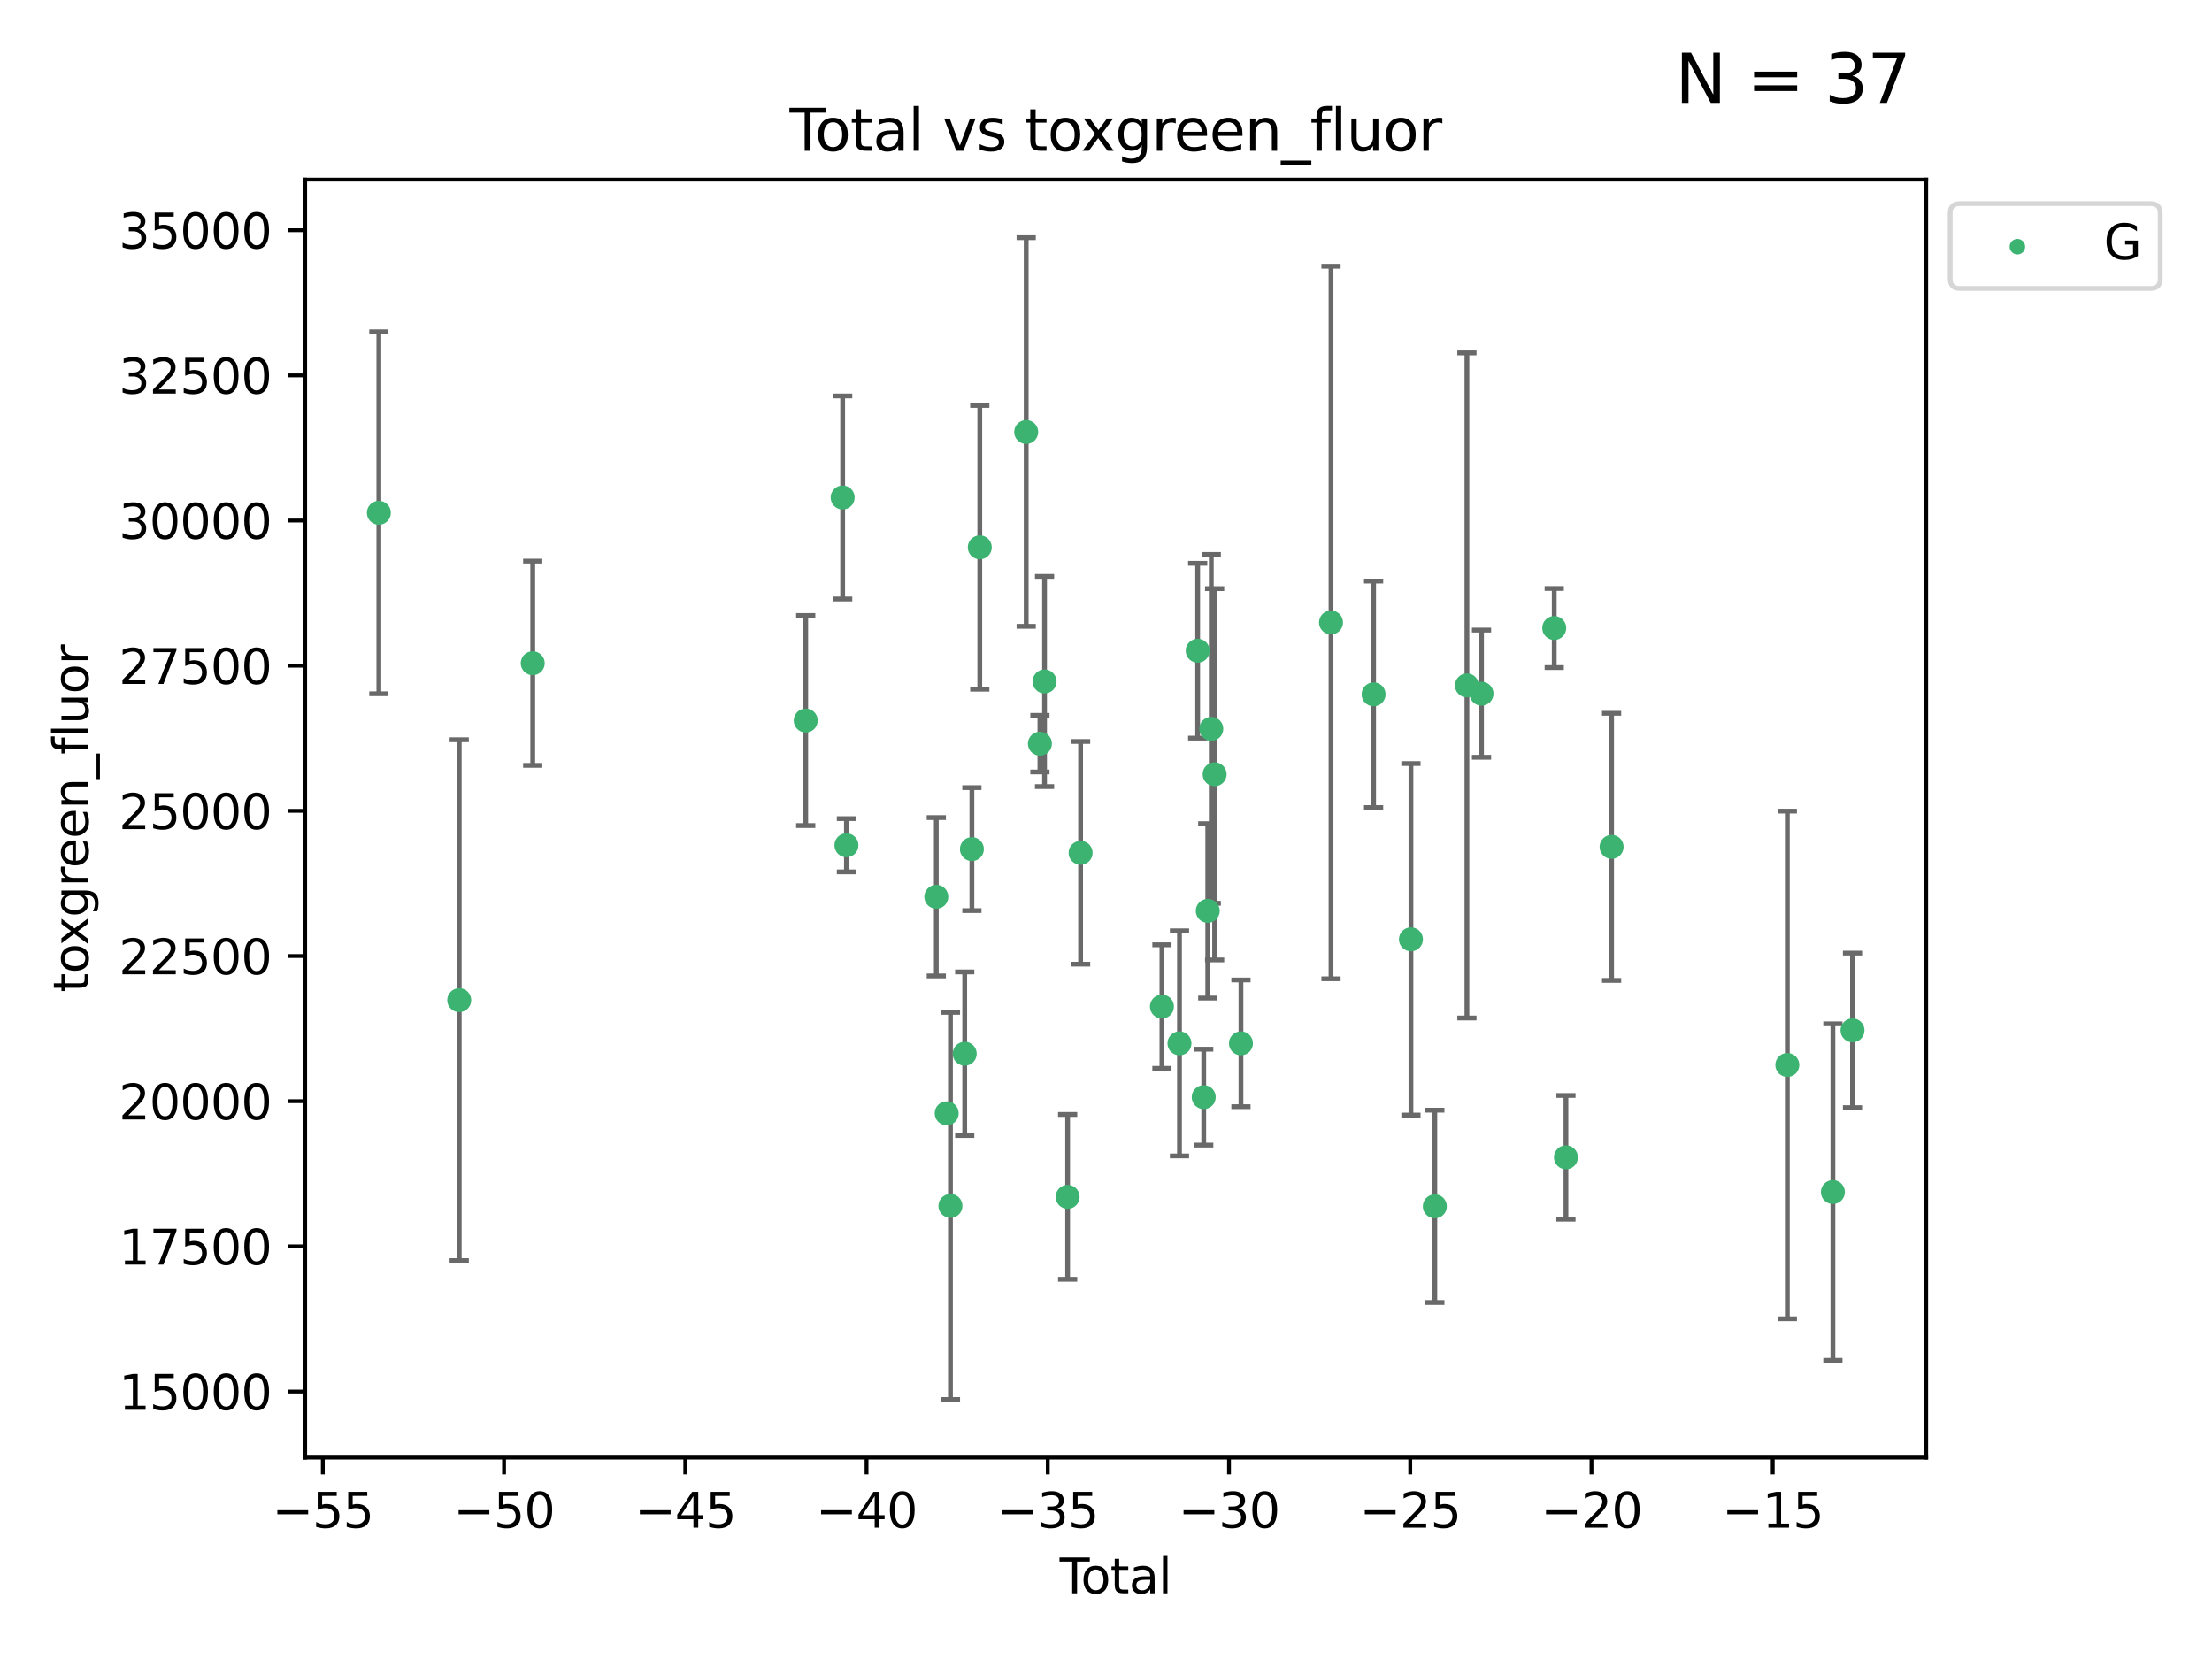 <?xml version="1.0" encoding="utf-8" standalone="no"?>
<!DOCTYPE svg PUBLIC "-//W3C//DTD SVG 1.1//EN"
  "http://www.w3.org/Graphics/SVG/1.1/DTD/svg11.dtd">
<svg xmlns:xlink="http://www.w3.org/1999/xlink" width="460.8pt" height="345.6pt" viewBox="0 0 460.8 345.6" xmlns="http://www.w3.org/2000/svg" version="1.1">
 <defs>
  <style type="text/css">*{stroke-linejoin: round; stroke-linecap: butt}</style>
 </defs>
 <g id="figure_1">
  <g id="patch_1">
   <path d="M 0 345.6 
L 460.8 345.6 
L 460.8 0 
L 0 0 
z
" style="fill: #ffffff"/>
  </g>
  <g id="axes_1">
   <g id="patch_2">
    <path d="M 63.571 303.64 
L 401.26 303.64 
L 401.26 37.411 
L 63.571 37.411 
z
" style="fill: #ffffff"/>
   </g>
   <g id="PathCollection_1">
    <defs>
     <path id="mc0769bdc02" d="M 0 1.118 
C 0.297 1.118 0.581 1 0.791 0.791 
C 1 0.581 1.118 0.297 1.118 0 
C 1.118 -0.297 1 -0.581 0.791 -0.791 
C 0.581 -1 0.297 -1.118 0 -1.118 
C -0.297 -1.118 -0.581 -1 -0.791 -0.791 
C -1 -0.581 -1.118 -0.297 -1.118 0 
C -1.118 0.297 -1 0.581 -0.791 0.791 
C -0.581 1 -0.297 1.118 0 1.118 
z
" style="stroke: #3cb371"/>
    </defs>
    <g clip-path="url(#pe466d5116a)">
     <use xlink:href="#mc0769bdc02" x="78.921" y="106.821" style="fill: #3cb371; stroke: #3cb371"/>
     <use xlink:href="#mc0769bdc02" x="95.664" y="208.353" style="fill: #3cb371; stroke: #3cb371"/>
     <use xlink:href="#mc0769bdc02" x="110.976" y="138.165" style="fill: #3cb371; stroke: #3cb371"/>
     <use xlink:href="#mc0769bdc02" x="167.844" y="150.101" style="fill: #3cb371; stroke: #3cb371"/>
     <use xlink:href="#mc0769bdc02" x="175.541" y="103.633" style="fill: #3cb371; stroke: #3cb371"/>
     <use xlink:href="#mc0769bdc02" x="176.325" y="176.083" style="fill: #3cb371; stroke: #3cb371"/>
     <use xlink:href="#mc0769bdc02" x="195.05" y="186.814" style="fill: #3cb371; stroke: #3cb371"/>
     <use xlink:href="#mc0769bdc02" x="197.212" y="231.923" style="fill: #3cb371; stroke: #3cb371"/>
     <use xlink:href="#mc0769bdc02" x="197.995" y="251.214" style="fill: #3cb371; stroke: #3cb371"/>
     <use xlink:href="#mc0769bdc02" x="200.967" y="219.511" style="fill: #3cb371; stroke: #3cb371"/>
     <use xlink:href="#mc0769bdc02" x="202.463" y="176.886" style="fill: #3cb371; stroke: #3cb371"/>
     <use xlink:href="#mc0769bdc02" x="204.107" y="114.023" style="fill: #3cb371; stroke: #3cb371"/>
     <use xlink:href="#mc0769bdc02" x="213.773" y="89.993" style="fill: #3cb371; stroke: #3cb371"/>
     <use xlink:href="#mc0769bdc02" x="216.632" y="154.92" style="fill: #3cb371; stroke: #3cb371"/>
     <use xlink:href="#mc0769bdc02" x="217.6" y="141.966" style="fill: #3cb371; stroke: #3cb371"/>
     <use xlink:href="#mc0769bdc02" x="222.407" y="249.33" style="fill: #3cb371; stroke: #3cb371"/>
     <use xlink:href="#mc0769bdc02" x="225.11" y="177.66" style="fill: #3cb371; stroke: #3cb371"/>
     <use xlink:href="#mc0769bdc02" x="242.051" y="209.687" style="fill: #3cb371; stroke: #3cb371"/>
     <use xlink:href="#mc0769bdc02" x="245.706" y="217.348" style="fill: #3cb371; stroke: #3cb371"/>
     <use xlink:href="#mc0769bdc02" x="249.498" y="135.561" style="fill: #3cb371; stroke: #3cb371"/>
     <use xlink:href="#mc0769bdc02" x="250.758" y="228.552" style="fill: #3cb371; stroke: #3cb371"/>
     <use xlink:href="#mc0769bdc02" x="251.597" y="189.749" style="fill: #3cb371; stroke: #3cb371"/>
     <use xlink:href="#mc0769bdc02" x="252.333" y="151.833" style="fill: #3cb371; stroke: #3cb371"/>
     <use xlink:href="#mc0769bdc02" x="253.028" y="161.294" style="fill: #3cb371; stroke: #3cb371"/>
     <use xlink:href="#mc0769bdc02" x="258.513" y="217.345" style="fill: #3cb371; stroke: #3cb371"/>
     <use xlink:href="#mc0769bdc02" x="277.275" y="129.677" style="fill: #3cb371; stroke: #3cb371"/>
     <use xlink:href="#mc0769bdc02" x="286.147" y="144.642" style="fill: #3cb371; stroke: #3cb371"/>
     <use xlink:href="#mc0769bdc02" x="293.927" y="195.677" style="fill: #3cb371; stroke: #3cb371"/>
     <use xlink:href="#mc0769bdc02" x="298.901" y="251.303" style="fill: #3cb371; stroke: #3cb371"/>
     <use xlink:href="#mc0769bdc02" x="305.586" y="142.788" style="fill: #3cb371; stroke: #3cb371"/>
     <use xlink:href="#mc0769bdc02" x="308.629" y="144.506" style="fill: #3cb371; stroke: #3cb371"/>
     <use xlink:href="#mc0769bdc02" x="323.775" y="130.829" style="fill: #3cb371; stroke: #3cb371"/>
     <use xlink:href="#mc0769bdc02" x="326.214" y="241.094" style="fill: #3cb371; stroke: #3cb371"/>
     <use xlink:href="#mc0769bdc02" x="335.725" y="176.416" style="fill: #3cb371; stroke: #3cb371"/>
     <use xlink:href="#mc0769bdc02" x="372.335" y="221.85" style="fill: #3cb371; stroke: #3cb371"/>
     <use xlink:href="#mc0769bdc02" x="381.826" y="248.329" style="fill: #3cb371; stroke: #3cb371"/>
     <use xlink:href="#mc0769bdc02" x="385.911" y="214.638" style="fill: #3cb371; stroke: #3cb371"/>
    </g>
   </g>
   <g id="matplotlib.axis_1">
    <g id="xtick_1">
     <g id="line2d_1">
      <defs>
       <path id="me1fff1aa2c" d="M 0 0 
L 0 3.5 
" style="stroke: #000000; stroke-width: 0.8"/>
      </defs>
      <g>
       <use xlink:href="#me1fff1aa2c" x="67.247" y="303.64" style="stroke: #000000; stroke-width: 0.8"/>
      </g>
     </g>
     <g id="text_1">
      <!-- −55 -->
      <g transform="translate(56.694 318.238)scale(0.1 -0.1)">
       <defs>
        <path id="DejaVuSans-2212" d="M 678 2272 
L 4684 2272 
L 4684 1741 
L 678 1741 
L 678 2272 
z
" transform="scale(0.016)"/>
        <path id="DejaVuSans-35" d="M 691 4666 
L 3169 4666 
L 3169 4134 
L 1269 4134 
L 1269 2991 
Q 1406 3038 1543 3061 
Q 1681 3084 1819 3084 
Q 2600 3084 3056 2656 
Q 3513 2228 3513 1497 
Q 3513 744 3044 326 
Q 2575 -91 1722 -91 
Q 1428 -91 1123 -41 
Q 819 9 494 109 
L 494 744 
Q 775 591 1075 516 
Q 1375 441 1709 441 
Q 2250 441 2565 725 
Q 2881 1009 2881 1497 
Q 2881 1984 2565 2268 
Q 2250 2553 1709 2553 
Q 1456 2553 1204 2497 
Q 953 2441 691 2322 
L 691 4666 
z
" transform="scale(0.016)"/>
       </defs>
       <use xlink:href="#DejaVuSans-2212"/>
       <use xlink:href="#DejaVuSans-35" x="83.789"/>
       <use xlink:href="#DejaVuSans-35" x="147.412"/>
      </g>
     </g>
    </g>
    <g id="xtick_2">
     <g id="line2d_2">
      <g>
       <use xlink:href="#me1fff1aa2c" x="105.002" y="303.64" style="stroke: #000000; stroke-width: 0.8"/>
      </g>
     </g>
     <g id="text_2">
      <!-- −50 -->
      <g transform="translate(94.45 318.238)scale(0.1 -0.1)">
       <defs>
        <path id="DejaVuSans-30" d="M 2034 4250 
Q 1547 4250 1301 3770 
Q 1056 3291 1056 2328 
Q 1056 1369 1301 889 
Q 1547 409 2034 409 
Q 2525 409 2770 889 
Q 3016 1369 3016 2328 
Q 3016 3291 2770 3770 
Q 2525 4250 2034 4250 
z
M 2034 4750 
Q 2819 4750 3233 4129 
Q 3647 3509 3647 2328 
Q 3647 1150 3233 529 
Q 2819 -91 2034 -91 
Q 1250 -91 836 529 
Q 422 1150 422 2328 
Q 422 3509 836 4129 
Q 1250 4750 2034 4750 
z
" transform="scale(0.016)"/>
       </defs>
       <use xlink:href="#DejaVuSans-2212"/>
       <use xlink:href="#DejaVuSans-35" x="83.789"/>
       <use xlink:href="#DejaVuSans-30" x="147.412"/>
      </g>
     </g>
    </g>
    <g id="xtick_3">
     <g id="line2d_3">
      <g>
       <use xlink:href="#me1fff1aa2c" x="142.758" y="303.64" style="stroke: #000000; stroke-width: 0.8"/>
      </g>
     </g>
     <g id="text_3">
      <!-- −45 -->
      <g transform="translate(132.206 318.238)scale(0.1 -0.1)">
       <defs>
        <path id="DejaVuSans-34" d="M 2419 4116 
L 825 1625 
L 2419 1625 
L 2419 4116 
z
M 2253 4666 
L 3047 4666 
L 3047 1625 
L 3713 1625 
L 3713 1100 
L 3047 1100 
L 3047 0 
L 2419 0 
L 2419 1100 
L 313 1100 
L 313 1709 
L 2253 4666 
z
" transform="scale(0.016)"/>
       </defs>
       <use xlink:href="#DejaVuSans-2212"/>
       <use xlink:href="#DejaVuSans-34" x="83.789"/>
       <use xlink:href="#DejaVuSans-35" x="147.412"/>
      </g>
     </g>
    </g>
    <g id="xtick_4">
     <g id="line2d_4">
      <g>
       <use xlink:href="#me1fff1aa2c" x="180.514" y="303.64" style="stroke: #000000; stroke-width: 0.8"/>
      </g>
     </g>
     <g id="text_4">
      <!-- −40 -->
      <g transform="translate(169.961 318.238)scale(0.1 -0.1)">
       <use xlink:href="#DejaVuSans-2212"/>
       <use xlink:href="#DejaVuSans-34" x="83.789"/>
       <use xlink:href="#DejaVuSans-30" x="147.412"/>
      </g>
     </g>
    </g>
    <g id="xtick_5">
     <g id="line2d_5">
      <g>
       <use xlink:href="#me1fff1aa2c" x="218.269" y="303.64" style="stroke: #000000; stroke-width: 0.8"/>
      </g>
     </g>
     <g id="text_5">
      <!-- −35 -->
      <g transform="translate(207.717 318.238)scale(0.1 -0.1)">
       <defs>
        <path id="DejaVuSans-33" d="M 2597 2516 
Q 3050 2419 3304 2112 
Q 3559 1806 3559 1356 
Q 3559 666 3084 287 
Q 2609 -91 1734 -91 
Q 1441 -91 1130 -33 
Q 819 25 488 141 
L 488 750 
Q 750 597 1062 519 
Q 1375 441 1716 441 
Q 2309 441 2620 675 
Q 2931 909 2931 1356 
Q 2931 1769 2642 2001 
Q 2353 2234 1838 2234 
L 1294 2234 
L 1294 2753 
L 1863 2753 
Q 2328 2753 2575 2939 
Q 2822 3125 2822 3475 
Q 2822 3834 2567 4026 
Q 2313 4219 1838 4219 
Q 1578 4219 1281 4162 
Q 984 4106 628 3988 
L 628 4550 
Q 988 4650 1302 4700 
Q 1616 4750 1894 4750 
Q 2613 4750 3031 4423 
Q 3450 4097 3450 3541 
Q 3450 3153 3228 2886 
Q 3006 2619 2597 2516 
z
" transform="scale(0.016)"/>
       </defs>
       <use xlink:href="#DejaVuSans-2212"/>
       <use xlink:href="#DejaVuSans-33" x="83.789"/>
       <use xlink:href="#DejaVuSans-35" x="147.412"/>
      </g>
     </g>
    </g>
    <g id="xtick_6">
     <g id="line2d_6">
      <g>
       <use xlink:href="#me1fff1aa2c" x="256.025" y="303.64" style="stroke: #000000; stroke-width: 0.8"/>
      </g>
     </g>
     <g id="text_6">
      <!-- −30 -->
      <g transform="translate(245.473 318.238)scale(0.1 -0.1)">
       <use xlink:href="#DejaVuSans-2212"/>
       <use xlink:href="#DejaVuSans-33" x="83.789"/>
       <use xlink:href="#DejaVuSans-30" x="147.412"/>
      </g>
     </g>
    </g>
    <g id="xtick_7">
     <g id="line2d_7">
      <g>
       <use xlink:href="#me1fff1aa2c" x="293.781" y="303.64" style="stroke: #000000; stroke-width: 0.8"/>
      </g>
     </g>
     <g id="text_7">
      <!-- −25 -->
      <g transform="translate(283.228 318.238)scale(0.1 -0.1)">
       <defs>
        <path id="DejaVuSans-32" d="M 1228 531 
L 3431 531 
L 3431 0 
L 469 0 
L 469 531 
Q 828 903 1448 1529 
Q 2069 2156 2228 2338 
Q 2531 2678 2651 2914 
Q 2772 3150 2772 3378 
Q 2772 3750 2511 3984 
Q 2250 4219 1831 4219 
Q 1534 4219 1204 4116 
Q 875 4013 500 3803 
L 500 4441 
Q 881 4594 1212 4672 
Q 1544 4750 1819 4750 
Q 2544 4750 2975 4387 
Q 3406 4025 3406 3419 
Q 3406 3131 3298 2873 
Q 3191 2616 2906 2266 
Q 2828 2175 2409 1742 
Q 1991 1309 1228 531 
z
" transform="scale(0.016)"/>
       </defs>
       <use xlink:href="#DejaVuSans-2212"/>
       <use xlink:href="#DejaVuSans-32" x="83.789"/>
       <use xlink:href="#DejaVuSans-35" x="147.412"/>
      </g>
     </g>
    </g>
    <g id="xtick_8">
     <g id="line2d_8">
      <g>
       <use xlink:href="#me1fff1aa2c" x="331.536" y="303.64" style="stroke: #000000; stroke-width: 0.8"/>
      </g>
     </g>
     <g id="text_8">
      <!-- −20 -->
      <g transform="translate(320.984 318.238)scale(0.1 -0.1)">
       <use xlink:href="#DejaVuSans-2212"/>
       <use xlink:href="#DejaVuSans-32" x="83.789"/>
       <use xlink:href="#DejaVuSans-30" x="147.412"/>
      </g>
     </g>
    </g>
    <g id="xtick_9">
     <g id="line2d_9">
      <g>
       <use xlink:href="#me1fff1aa2c" x="369.292" y="303.64" style="stroke: #000000; stroke-width: 0.8"/>
      </g>
     </g>
     <g id="text_9">
      <!-- −15 -->
      <g transform="translate(358.74 318.238)scale(0.1 -0.1)">
       <defs>
        <path id="DejaVuSans-31" d="M 794 531 
L 1825 531 
L 1825 4091 
L 703 3866 
L 703 4441 
L 1819 4666 
L 2450 4666 
L 2450 531 
L 3481 531 
L 3481 0 
L 794 0 
L 794 531 
z
" transform="scale(0.016)"/>
       </defs>
       <use xlink:href="#DejaVuSans-2212"/>
       <use xlink:href="#DejaVuSans-31" x="83.789"/>
       <use xlink:href="#DejaVuSans-35" x="147.412"/>
      </g>
     </g>
    </g>
    <g id="text_10">
     <!-- Total -->
     <g transform="translate(220.739 331.917)scale(0.1 -0.1)">
      <defs>
       <path id="DejaVuSans-54" d="M -19 4666 
L 3928 4666 
L 3928 4134 
L 2272 4134 
L 2272 0 
L 1638 0 
L 1638 4134 
L -19 4134 
L -19 4666 
z
" transform="scale(0.016)"/>
       <path id="DejaVuSans-6f" d="M 1959 3097 
Q 1497 3097 1228 2736 
Q 959 2375 959 1747 
Q 959 1119 1226 758 
Q 1494 397 1959 397 
Q 2419 397 2687 759 
Q 2956 1122 2956 1747 
Q 2956 2369 2687 2733 
Q 2419 3097 1959 3097 
z
M 1959 3584 
Q 2709 3584 3137 3096 
Q 3566 2609 3566 1747 
Q 3566 888 3137 398 
Q 2709 -91 1959 -91 
Q 1206 -91 779 398 
Q 353 888 353 1747 
Q 353 2609 779 3096 
Q 1206 3584 1959 3584 
z
" transform="scale(0.016)"/>
       <path id="DejaVuSans-74" d="M 1172 4494 
L 1172 3500 
L 2356 3500 
L 2356 3053 
L 1172 3053 
L 1172 1153 
Q 1172 725 1289 603 
Q 1406 481 1766 481 
L 2356 481 
L 2356 0 
L 1766 0 
Q 1100 0 847 248 
Q 594 497 594 1153 
L 594 3053 
L 172 3053 
L 172 3500 
L 594 3500 
L 594 4494 
L 1172 4494 
z
" transform="scale(0.016)"/>
       <path id="DejaVuSans-61" d="M 2194 1759 
Q 1497 1759 1228 1600 
Q 959 1441 959 1056 
Q 959 750 1161 570 
Q 1363 391 1709 391 
Q 2188 391 2477 730 
Q 2766 1069 2766 1631 
L 2766 1759 
L 2194 1759 
z
M 3341 1997 
L 3341 0 
L 2766 0 
L 2766 531 
Q 2569 213 2275 61 
Q 1981 -91 1556 -91 
Q 1019 -91 701 211 
Q 384 513 384 1019 
Q 384 1609 779 1909 
Q 1175 2209 1959 2209 
L 2766 2209 
L 2766 2266 
Q 2766 2663 2505 2880 
Q 2244 3097 1772 3097 
Q 1472 3097 1187 3025 
Q 903 2953 641 2809 
L 641 3341 
Q 956 3463 1253 3523 
Q 1550 3584 1831 3584 
Q 2591 3584 2966 3190 
Q 3341 2797 3341 1997 
z
" transform="scale(0.016)"/>
       <path id="DejaVuSans-6c" d="M 603 4863 
L 1178 4863 
L 1178 0 
L 603 0 
L 603 4863 
z
" transform="scale(0.016)"/>
      </defs>
      <use xlink:href="#DejaVuSans-54"/>
      <use xlink:href="#DejaVuSans-6f" x="44.084"/>
      <use xlink:href="#DejaVuSans-74" x="105.266"/>
      <use xlink:href="#DejaVuSans-61" x="144.475"/>
      <use xlink:href="#DejaVuSans-6c" x="205.754"/>
     </g>
    </g>
   </g>
   <g id="matplotlib.axis_2">
    <g id="ytick_1">
     <g id="line2d_10">
      <defs>
       <path id="maeb71e47a7" d="M 0 0 
L -3.5 0 
" style="stroke: #000000; stroke-width: 0.8"/>
      </defs>
      <g>
       <use xlink:href="#maeb71e47a7" x="63.571" y="289.883" style="stroke: #000000; stroke-width: 0.8"/>
      </g>
     </g>
     <g id="text_11">
      <!-- 15000 -->
      <g transform="translate(24.759 293.683)scale(0.1 -0.1)">
       <use xlink:href="#DejaVuSans-31"/>
       <use xlink:href="#DejaVuSans-35" x="63.623"/>
       <use xlink:href="#DejaVuSans-30" x="127.246"/>
       <use xlink:href="#DejaVuSans-30" x="190.869"/>
       <use xlink:href="#DejaVuSans-30" x="254.492"/>
      </g>
     </g>
    </g>
    <g id="ytick_2">
     <g id="line2d_11">
      <g>
       <use xlink:href="#maeb71e47a7" x="63.571" y="259.642" style="stroke: #000000; stroke-width: 0.8"/>
      </g>
     </g>
     <g id="text_12">
      <!-- 17500 -->
      <g transform="translate(24.759 263.441)scale(0.1 -0.1)">
       <defs>
        <path id="DejaVuSans-37" d="M 525 4666 
L 3525 4666 
L 3525 4397 
L 1831 0 
L 1172 0 
L 2766 4134 
L 525 4134 
L 525 4666 
z
" transform="scale(0.016)"/>
       </defs>
       <use xlink:href="#DejaVuSans-31"/>
       <use xlink:href="#DejaVuSans-37" x="63.623"/>
       <use xlink:href="#DejaVuSans-35" x="127.246"/>
       <use xlink:href="#DejaVuSans-30" x="190.869"/>
       <use xlink:href="#DejaVuSans-30" x="254.492"/>
      </g>
     </g>
    </g>
    <g id="ytick_3">
     <g id="line2d_12">
      <g>
       <use xlink:href="#maeb71e47a7" x="63.571" y="229.4" style="stroke: #000000; stroke-width: 0.8"/>
      </g>
     </g>
     <g id="text_13">
      <!-- 20000 -->
      <g transform="translate(24.759 233.199)scale(0.1 -0.1)">
       <use xlink:href="#DejaVuSans-32"/>
       <use xlink:href="#DejaVuSans-30" x="63.623"/>
       <use xlink:href="#DejaVuSans-30" x="127.246"/>
       <use xlink:href="#DejaVuSans-30" x="190.869"/>
       <use xlink:href="#DejaVuSans-30" x="254.492"/>
      </g>
     </g>
    </g>
    <g id="ytick_4">
     <g id="line2d_13">
      <g>
       <use xlink:href="#maeb71e47a7" x="63.571" y="199.159" style="stroke: #000000; stroke-width: 0.8"/>
      </g>
     </g>
     <g id="text_14">
      <!-- 22500 -->
      <g transform="translate(24.759 202.958)scale(0.1 -0.1)">
       <use xlink:href="#DejaVuSans-32"/>
       <use xlink:href="#DejaVuSans-32" x="63.623"/>
       <use xlink:href="#DejaVuSans-35" x="127.246"/>
       <use xlink:href="#DejaVuSans-30" x="190.869"/>
       <use xlink:href="#DejaVuSans-30" x="254.492"/>
      </g>
     </g>
    </g>
    <g id="ytick_5">
     <g id="line2d_14">
      <g>
       <use xlink:href="#maeb71e47a7" x="63.571" y="168.917" style="stroke: #000000; stroke-width: 0.8"/>
      </g>
     </g>
     <g id="text_15">
      <!-- 25000 -->
      <g transform="translate(24.759 172.716)scale(0.1 -0.1)">
       <use xlink:href="#DejaVuSans-32"/>
       <use xlink:href="#DejaVuSans-35" x="63.623"/>
       <use xlink:href="#DejaVuSans-30" x="127.246"/>
       <use xlink:href="#DejaVuSans-30" x="190.869"/>
       <use xlink:href="#DejaVuSans-30" x="254.492"/>
      </g>
     </g>
    </g>
    <g id="ytick_6">
     <g id="line2d_15">
      <g>
       <use xlink:href="#maeb71e47a7" x="63.571" y="138.675" style="stroke: #000000; stroke-width: 0.8"/>
      </g>
     </g>
     <g id="text_16">
      <!-- 27500 -->
      <g transform="translate(24.759 142.475)scale(0.1 -0.1)">
       <use xlink:href="#DejaVuSans-32"/>
       <use xlink:href="#DejaVuSans-37" x="63.623"/>
       <use xlink:href="#DejaVuSans-35" x="127.246"/>
       <use xlink:href="#DejaVuSans-30" x="190.869"/>
       <use xlink:href="#DejaVuSans-30" x="254.492"/>
      </g>
     </g>
    </g>
    <g id="ytick_7">
     <g id="line2d_16">
      <g>
       <use xlink:href="#maeb71e47a7" x="63.571" y="108.434" style="stroke: #000000; stroke-width: 0.8"/>
      </g>
     </g>
     <g id="text_17">
      <!-- 30000 -->
      <g transform="translate(24.759 112.233)scale(0.1 -0.1)">
       <use xlink:href="#DejaVuSans-33"/>
       <use xlink:href="#DejaVuSans-30" x="63.623"/>
       <use xlink:href="#DejaVuSans-30" x="127.246"/>
       <use xlink:href="#DejaVuSans-30" x="190.869"/>
       <use xlink:href="#DejaVuSans-30" x="254.492"/>
      </g>
     </g>
    </g>
    <g id="ytick_8">
     <g id="line2d_17">
      <g>
       <use xlink:href="#maeb71e47a7" x="63.571" y="78.192" style="stroke: #000000; stroke-width: 0.8"/>
      </g>
     </g>
     <g id="text_18">
      <!-- 32500 -->
      <g transform="translate(24.759 81.991)scale(0.1 -0.1)">
       <use xlink:href="#DejaVuSans-33"/>
       <use xlink:href="#DejaVuSans-32" x="63.623"/>
       <use xlink:href="#DejaVuSans-35" x="127.246"/>
       <use xlink:href="#DejaVuSans-30" x="190.869"/>
       <use xlink:href="#DejaVuSans-30" x="254.492"/>
      </g>
     </g>
    </g>
    <g id="ytick_9">
     <g id="line2d_18">
      <g>
       <use xlink:href="#maeb71e47a7" x="63.571" y="47.951" style="stroke: #000000; stroke-width: 0.8"/>
      </g>
     </g>
     <g id="text_19">
      <!-- 35000 -->
      <g transform="translate(24.759 51.75)scale(0.1 -0.1)">
       <use xlink:href="#DejaVuSans-33"/>
       <use xlink:href="#DejaVuSans-35" x="63.623"/>
       <use xlink:href="#DejaVuSans-30" x="127.246"/>
       <use xlink:href="#DejaVuSans-30" x="190.869"/>
       <use xlink:href="#DejaVuSans-30" x="254.492"/>
      </g>
     </g>
    </g>
    <g id="text_20">
     <!-- toxgreen_fluor -->
     <g transform="translate(18.401 206.72)rotate(-90)scale(0.1 -0.1)">
      <defs>
       <path id="DejaVuSans-78" d="M 3513 3500 
L 2247 1797 
L 3578 0 
L 2900 0 
L 1881 1375 
L 863 0 
L 184 0 
L 1544 1831 
L 300 3500 
L 978 3500 
L 1906 2253 
L 2834 3500 
L 3513 3500 
z
" transform="scale(0.016)"/>
       <path id="DejaVuSans-67" d="M 2906 1791 
Q 2906 2416 2648 2759 
Q 2391 3103 1925 3103 
Q 1463 3103 1205 2759 
Q 947 2416 947 1791 
Q 947 1169 1205 825 
Q 1463 481 1925 481 
Q 2391 481 2648 825 
Q 2906 1169 2906 1791 
z
M 3481 434 
Q 3481 -459 3084 -895 
Q 2688 -1331 1869 -1331 
Q 1566 -1331 1297 -1286 
Q 1028 -1241 775 -1147 
L 775 -588 
Q 1028 -725 1275 -790 
Q 1522 -856 1778 -856 
Q 2344 -856 2625 -561 
Q 2906 -266 2906 331 
L 2906 616 
Q 2728 306 2450 153 
Q 2172 0 1784 0 
Q 1141 0 747 490 
Q 353 981 353 1791 
Q 353 2603 747 3093 
Q 1141 3584 1784 3584 
Q 2172 3584 2450 3431 
Q 2728 3278 2906 2969 
L 2906 3500 
L 3481 3500 
L 3481 434 
z
" transform="scale(0.016)"/>
       <path id="DejaVuSans-72" d="M 2631 2963 
Q 2534 3019 2420 3045 
Q 2306 3072 2169 3072 
Q 1681 3072 1420 2755 
Q 1159 2438 1159 1844 
L 1159 0 
L 581 0 
L 581 3500 
L 1159 3500 
L 1159 2956 
Q 1341 3275 1631 3429 
Q 1922 3584 2338 3584 
Q 2397 3584 2469 3576 
Q 2541 3569 2628 3553 
L 2631 2963 
z
" transform="scale(0.016)"/>
       <path id="DejaVuSans-65" d="M 3597 1894 
L 3597 1613 
L 953 1613 
Q 991 1019 1311 708 
Q 1631 397 2203 397 
Q 2534 397 2845 478 
Q 3156 559 3463 722 
L 3463 178 
Q 3153 47 2828 -22 
Q 2503 -91 2169 -91 
Q 1331 -91 842 396 
Q 353 884 353 1716 
Q 353 2575 817 3079 
Q 1281 3584 2069 3584 
Q 2775 3584 3186 3129 
Q 3597 2675 3597 1894 
z
M 3022 2063 
Q 3016 2534 2758 2815 
Q 2500 3097 2075 3097 
Q 1594 3097 1305 2825 
Q 1016 2553 972 2059 
L 3022 2063 
z
" transform="scale(0.016)"/>
       <path id="DejaVuSans-6e" d="M 3513 2113 
L 3513 0 
L 2938 0 
L 2938 2094 
Q 2938 2591 2744 2837 
Q 2550 3084 2163 3084 
Q 1697 3084 1428 2787 
Q 1159 2491 1159 1978 
L 1159 0 
L 581 0 
L 581 3500 
L 1159 3500 
L 1159 2956 
Q 1366 3272 1645 3428 
Q 1925 3584 2291 3584 
Q 2894 3584 3203 3211 
Q 3513 2838 3513 2113 
z
" transform="scale(0.016)"/>
       <path id="DejaVuSans-5f" d="M 3263 -1063 
L 3263 -1509 
L -63 -1509 
L -63 -1063 
L 3263 -1063 
z
" transform="scale(0.016)"/>
       <path id="DejaVuSans-66" d="M 2375 4863 
L 2375 4384 
L 1825 4384 
Q 1516 4384 1395 4259 
Q 1275 4134 1275 3809 
L 1275 3500 
L 2222 3500 
L 2222 3053 
L 1275 3053 
L 1275 0 
L 697 0 
L 697 3053 
L 147 3053 
L 147 3500 
L 697 3500 
L 697 3744 
Q 697 4328 969 4595 
Q 1241 4863 1831 4863 
L 2375 4863 
z
" transform="scale(0.016)"/>
       <path id="DejaVuSans-75" d="M 544 1381 
L 544 3500 
L 1119 3500 
L 1119 1403 
Q 1119 906 1312 657 
Q 1506 409 1894 409 
Q 2359 409 2629 706 
Q 2900 1003 2900 1516 
L 2900 3500 
L 3475 3500 
L 3475 0 
L 2900 0 
L 2900 538 
Q 2691 219 2414 64 
Q 2138 -91 1772 -91 
Q 1169 -91 856 284 
Q 544 659 544 1381 
z
M 1991 3584 
L 1991 3584 
z
" transform="scale(0.016)"/>
      </defs>
      <use xlink:href="#DejaVuSans-74"/>
      <use xlink:href="#DejaVuSans-6f" x="39.209"/>
      <use xlink:href="#DejaVuSans-78" x="97.266"/>
      <use xlink:href="#DejaVuSans-67" x="156.445"/>
      <use xlink:href="#DejaVuSans-72" x="219.922"/>
      <use xlink:href="#DejaVuSans-65" x="258.785"/>
      <use xlink:href="#DejaVuSans-65" x="320.309"/>
      <use xlink:href="#DejaVuSans-6e" x="381.832"/>
      <use xlink:href="#DejaVuSans-5f" x="445.211"/>
      <use xlink:href="#DejaVuSans-66" x="495.211"/>
      <use xlink:href="#DejaVuSans-6c" x="530.416"/>
      <use xlink:href="#DejaVuSans-75" x="558.199"/>
      <use xlink:href="#DejaVuSans-6f" x="621.578"/>
      <use xlink:href="#DejaVuSans-72" x="682.76"/>
     </g>
    </g>
   </g>
   <g id="LineCollection_1">
    <path d="M 78.921 144.526 
L 78.921 69.116 
" clip-path="url(#pe466d5116a)" style="fill: none; stroke: #696969"/>
    <path d="M 95.664 262.603 
L 95.664 154.102 
" clip-path="url(#pe466d5116a)" style="fill: none; stroke: #696969"/>
    <path d="M 110.976 159.44 
L 110.976 116.891 
" clip-path="url(#pe466d5116a)" style="fill: none; stroke: #696969"/>
    <path d="M 167.844 171.984 
L 167.844 128.219 
" clip-path="url(#pe466d5116a)" style="fill: none; stroke: #696969"/>
    <path d="M 175.541 124.786 
L 175.541 82.481 
" clip-path="url(#pe466d5116a)" style="fill: none; stroke: #696969"/>
    <path d="M 176.325 181.628 
L 176.325 170.537 
" clip-path="url(#pe466d5116a)" style="fill: none; stroke: #696969"/>
    <path d="M 195.05 203.304 
L 195.05 170.324 
" clip-path="url(#pe466d5116a)" style="fill: none; stroke: #696969"/>
    <path d="M 197.212 232.749 
L 197.212 231.097 
" clip-path="url(#pe466d5116a)" style="fill: none; stroke: #696969"/>
    <path d="M 197.995 291.539 
L 197.995 210.889 
" clip-path="url(#pe466d5116a)" style="fill: none; stroke: #696969"/>
    <path d="M 200.967 236.553 
L 200.967 202.469 
" clip-path="url(#pe466d5116a)" style="fill: none; stroke: #696969"/>
    <path d="M 202.463 189.692 
L 202.463 164.081 
" clip-path="url(#pe466d5116a)" style="fill: none; stroke: #696969"/>
    <path d="M 204.107 143.581 
L 204.107 84.464 
" clip-path="url(#pe466d5116a)" style="fill: none; stroke: #696969"/>
    <path d="M 213.773 130.474 
L 213.773 49.513 
" clip-path="url(#pe466d5116a)" style="fill: none; stroke: #696969"/>
    <path d="M 216.632 160.819 
L 216.632 149.02 
" clip-path="url(#pe466d5116a)" style="fill: none; stroke: #696969"/>
    <path d="M 217.6 163.86 
L 217.6 120.073 
" clip-path="url(#pe466d5116a)" style="fill: none; stroke: #696969"/>
    <path d="M 222.407 266.502 
L 222.407 232.159 
" clip-path="url(#pe466d5116a)" style="fill: none; stroke: #696969"/>
    <path d="M 225.11 200.855 
L 225.11 154.465 
" clip-path="url(#pe466d5116a)" style="fill: none; stroke: #696969"/>
    <path d="M 242.051 222.559 
L 242.051 196.815 
" clip-path="url(#pe466d5116a)" style="fill: none; stroke: #696969"/>
    <path d="M 245.706 240.799 
L 245.706 193.897 
" clip-path="url(#pe466d5116a)" style="fill: none; stroke: #696969"/>
    <path d="M 249.498 153.77 
L 249.498 117.352 
" clip-path="url(#pe466d5116a)" style="fill: none; stroke: #696969"/>
    <path d="M 250.758 238.537 
L 250.758 218.567 
" clip-path="url(#pe466d5116a)" style="fill: none; stroke: #696969"/>
    <path d="M 251.597 207.912 
L 251.597 171.585 
" clip-path="url(#pe466d5116a)" style="fill: none; stroke: #696969"/>
    <path d="M 252.333 188.168 
L 252.333 115.498 
" clip-path="url(#pe466d5116a)" style="fill: none; stroke: #696969"/>
    <path d="M 253.028 199.969 
L 253.028 122.62 
" clip-path="url(#pe466d5116a)" style="fill: none; stroke: #696969"/>
    <path d="M 258.513 230.543 
L 258.513 204.147 
" clip-path="url(#pe466d5116a)" style="fill: none; stroke: #696969"/>
    <path d="M 277.275 203.898 
L 277.275 55.456 
" clip-path="url(#pe466d5116a)" style="fill: none; stroke: #696969"/>
    <path d="M 286.147 168.235 
L 286.147 121.049 
" clip-path="url(#pe466d5116a)" style="fill: none; stroke: #696969"/>
    <path d="M 293.927 232.292 
L 293.927 159.063 
" clip-path="url(#pe466d5116a)" style="fill: none; stroke: #696969"/>
    <path d="M 298.901 271.333 
L 298.901 231.273 
" clip-path="url(#pe466d5116a)" style="fill: none; stroke: #696969"/>
    <path d="M 305.586 212.067 
L 305.586 73.508 
" clip-path="url(#pe466d5116a)" style="fill: none; stroke: #696969"/>
    <path d="M 308.629 157.752 
L 308.629 131.26 
" clip-path="url(#pe466d5116a)" style="fill: none; stroke: #696969"/>
    <path d="M 323.775 139.067 
L 323.775 122.591 
" clip-path="url(#pe466d5116a)" style="fill: none; stroke: #696969"/>
    <path d="M 326.214 253.984 
L 326.214 228.203 
" clip-path="url(#pe466d5116a)" style="fill: none; stroke: #696969"/>
    <path d="M 335.725 204.238 
L 335.725 148.593 
" clip-path="url(#pe466d5116a)" style="fill: none; stroke: #696969"/>
    <path d="M 372.335 274.72 
L 372.335 168.98 
" clip-path="url(#pe466d5116a)" style="fill: none; stroke: #696969"/>
    <path d="M 381.826 283.379 
L 381.826 213.279 
" clip-path="url(#pe466d5116a)" style="fill: none; stroke: #696969"/>
    <path d="M 385.911 230.734 
L 385.911 198.541 
" clip-path="url(#pe466d5116a)" style="fill: none; stroke: #696969"/>
   </g>
   <g id="line2d_19">
    <defs>
     <path id="m12a306b409" d="M 2 0 
L -2 -0 
" style="stroke: #696969"/>
    </defs>
    <g clip-path="url(#pe466d5116a)">
     <use xlink:href="#m12a306b409" x="78.921" y="144.526" style="fill: #696969; stroke: #696969"/>
     <use xlink:href="#m12a306b409" x="95.664" y="262.603" style="fill: #696969; stroke: #696969"/>
     <use xlink:href="#m12a306b409" x="110.976" y="159.44" style="fill: #696969; stroke: #696969"/>
     <use xlink:href="#m12a306b409" x="167.844" y="171.984" style="fill: #696969; stroke: #696969"/>
     <use xlink:href="#m12a306b409" x="175.541" y="124.786" style="fill: #696969; stroke: #696969"/>
     <use xlink:href="#m12a306b409" x="176.325" y="181.628" style="fill: #696969; stroke: #696969"/>
     <use xlink:href="#m12a306b409" x="195.05" y="203.304" style="fill: #696969; stroke: #696969"/>
     <use xlink:href="#m12a306b409" x="197.212" y="232.749" style="fill: #696969; stroke: #696969"/>
     <use xlink:href="#m12a306b409" x="197.995" y="291.539" style="fill: #696969; stroke: #696969"/>
     <use xlink:href="#m12a306b409" x="200.967" y="236.553" style="fill: #696969; stroke: #696969"/>
     <use xlink:href="#m12a306b409" x="202.463" y="189.692" style="fill: #696969; stroke: #696969"/>
     <use xlink:href="#m12a306b409" x="204.107" y="143.581" style="fill: #696969; stroke: #696969"/>
     <use xlink:href="#m12a306b409" x="213.773" y="130.474" style="fill: #696969; stroke: #696969"/>
     <use xlink:href="#m12a306b409" x="216.632" y="160.819" style="fill: #696969; stroke: #696969"/>
     <use xlink:href="#m12a306b409" x="217.6" y="163.86" style="fill: #696969; stroke: #696969"/>
     <use xlink:href="#m12a306b409" x="222.407" y="266.502" style="fill: #696969; stroke: #696969"/>
     <use xlink:href="#m12a306b409" x="225.11" y="200.855" style="fill: #696969; stroke: #696969"/>
     <use xlink:href="#m12a306b409" x="242.051" y="222.559" style="fill: #696969; stroke: #696969"/>
     <use xlink:href="#m12a306b409" x="245.706" y="240.799" style="fill: #696969; stroke: #696969"/>
     <use xlink:href="#m12a306b409" x="249.498" y="153.77" style="fill: #696969; stroke: #696969"/>
     <use xlink:href="#m12a306b409" x="250.758" y="238.537" style="fill: #696969; stroke: #696969"/>
     <use xlink:href="#m12a306b409" x="251.597" y="207.912" style="fill: #696969; stroke: #696969"/>
     <use xlink:href="#m12a306b409" x="252.333" y="188.168" style="fill: #696969; stroke: #696969"/>
     <use xlink:href="#m12a306b409" x="253.028" y="199.969" style="fill: #696969; stroke: #696969"/>
     <use xlink:href="#m12a306b409" x="258.513" y="230.543" style="fill: #696969; stroke: #696969"/>
     <use xlink:href="#m12a306b409" x="277.275" y="203.898" style="fill: #696969; stroke: #696969"/>
     <use xlink:href="#m12a306b409" x="286.147" y="168.235" style="fill: #696969; stroke: #696969"/>
     <use xlink:href="#m12a306b409" x="293.927" y="232.292" style="fill: #696969; stroke: #696969"/>
     <use xlink:href="#m12a306b409" x="298.901" y="271.333" style="fill: #696969; stroke: #696969"/>
     <use xlink:href="#m12a306b409" x="305.586" y="212.067" style="fill: #696969; stroke: #696969"/>
     <use xlink:href="#m12a306b409" x="308.629" y="157.752" style="fill: #696969; stroke: #696969"/>
     <use xlink:href="#m12a306b409" x="323.775" y="139.067" style="fill: #696969; stroke: #696969"/>
     <use xlink:href="#m12a306b409" x="326.214" y="253.984" style="fill: #696969; stroke: #696969"/>
     <use xlink:href="#m12a306b409" x="335.725" y="204.238" style="fill: #696969; stroke: #696969"/>
     <use xlink:href="#m12a306b409" x="372.335" y="274.72" style="fill: #696969; stroke: #696969"/>
     <use xlink:href="#m12a306b409" x="381.826" y="283.379" style="fill: #696969; stroke: #696969"/>
     <use xlink:href="#m12a306b409" x="385.911" y="230.734" style="fill: #696969; stroke: #696969"/>
    </g>
   </g>
   <g id="line2d_20">
    <g clip-path="url(#pe466d5116a)">
     <use xlink:href="#m12a306b409" x="78.921" y="69.116" style="fill: #696969; stroke: #696969"/>
     <use xlink:href="#m12a306b409" x="95.664" y="154.102" style="fill: #696969; stroke: #696969"/>
     <use xlink:href="#m12a306b409" x="110.976" y="116.891" style="fill: #696969; stroke: #696969"/>
     <use xlink:href="#m12a306b409" x="167.844" y="128.219" style="fill: #696969; stroke: #696969"/>
     <use xlink:href="#m12a306b409" x="175.541" y="82.481" style="fill: #696969; stroke: #696969"/>
     <use xlink:href="#m12a306b409" x="176.325" y="170.537" style="fill: #696969; stroke: #696969"/>
     <use xlink:href="#m12a306b409" x="195.05" y="170.324" style="fill: #696969; stroke: #696969"/>
     <use xlink:href="#m12a306b409" x="197.212" y="231.097" style="fill: #696969; stroke: #696969"/>
     <use xlink:href="#m12a306b409" x="197.995" y="210.889" style="fill: #696969; stroke: #696969"/>
     <use xlink:href="#m12a306b409" x="200.967" y="202.469" style="fill: #696969; stroke: #696969"/>
     <use xlink:href="#m12a306b409" x="202.463" y="164.081" style="fill: #696969; stroke: #696969"/>
     <use xlink:href="#m12a306b409" x="204.107" y="84.464" style="fill: #696969; stroke: #696969"/>
     <use xlink:href="#m12a306b409" x="213.773" y="49.513" style="fill: #696969; stroke: #696969"/>
     <use xlink:href="#m12a306b409" x="216.632" y="149.02" style="fill: #696969; stroke: #696969"/>
     <use xlink:href="#m12a306b409" x="217.6" y="120.073" style="fill: #696969; stroke: #696969"/>
     <use xlink:href="#m12a306b409" x="222.407" y="232.159" style="fill: #696969; stroke: #696969"/>
     <use xlink:href="#m12a306b409" x="225.11" y="154.465" style="fill: #696969; stroke: #696969"/>
     <use xlink:href="#m12a306b409" x="242.051" y="196.815" style="fill: #696969; stroke: #696969"/>
     <use xlink:href="#m12a306b409" x="245.706" y="193.897" style="fill: #696969; stroke: #696969"/>
     <use xlink:href="#m12a306b409" x="249.498" y="117.352" style="fill: #696969; stroke: #696969"/>
     <use xlink:href="#m12a306b409" x="250.758" y="218.567" style="fill: #696969; stroke: #696969"/>
     <use xlink:href="#m12a306b409" x="251.597" y="171.585" style="fill: #696969; stroke: #696969"/>
     <use xlink:href="#m12a306b409" x="252.333" y="115.498" style="fill: #696969; stroke: #696969"/>
     <use xlink:href="#m12a306b409" x="253.028" y="122.62" style="fill: #696969; stroke: #696969"/>
     <use xlink:href="#m12a306b409" x="258.513" y="204.147" style="fill: #696969; stroke: #696969"/>
     <use xlink:href="#m12a306b409" x="277.275" y="55.456" style="fill: #696969; stroke: #696969"/>
     <use xlink:href="#m12a306b409" x="286.147" y="121.049" style="fill: #696969; stroke: #696969"/>
     <use xlink:href="#m12a306b409" x="293.927" y="159.063" style="fill: #696969; stroke: #696969"/>
     <use xlink:href="#m12a306b409" x="298.901" y="231.273" style="fill: #696969; stroke: #696969"/>
     <use xlink:href="#m12a306b409" x="305.586" y="73.508" style="fill: #696969; stroke: #696969"/>
     <use xlink:href="#m12a306b409" x="308.629" y="131.26" style="fill: #696969; stroke: #696969"/>
     <use xlink:href="#m12a306b409" x="323.775" y="122.591" style="fill: #696969; stroke: #696969"/>
     <use xlink:href="#m12a306b409" x="326.214" y="228.203" style="fill: #696969; stroke: #696969"/>
     <use xlink:href="#m12a306b409" x="335.725" y="148.593" style="fill: #696969; stroke: #696969"/>
     <use xlink:href="#m12a306b409" x="372.335" y="168.98" style="fill: #696969; stroke: #696969"/>
     <use xlink:href="#m12a306b409" x="381.826" y="213.279" style="fill: #696969; stroke: #696969"/>
     <use xlink:href="#m12a306b409" x="385.911" y="198.541" style="fill: #696969; stroke: #696969"/>
    </g>
   </g>
   <g id="line2d_21">
    <defs>
     <path id="m14f188500c" d="M 0 2 
C 0.53 2 1.039 1.789 1.414 1.414 
C 1.789 1.039 2 0.53 2 0 
C 2 -0.53 1.789 -1.039 1.414 -1.414 
C 1.039 -1.789 0.53 -2 0 -2 
C -0.53 -2 -1.039 -1.789 -1.414 -1.414 
C -1.789 -1.039 -2 -0.53 -2 0 
C -2 0.53 -1.789 1.039 -1.414 1.414 
C -1.039 1.789 -0.53 2 0 2 
z
" style="stroke: #3cb371"/>
    </defs>
    <g clip-path="url(#pe466d5116a)">
     <use xlink:href="#m14f188500c" x="78.921" y="106.821" style="fill: #3cb371; stroke: #3cb371"/>
     <use xlink:href="#m14f188500c" x="95.664" y="208.353" style="fill: #3cb371; stroke: #3cb371"/>
     <use xlink:href="#m14f188500c" x="110.976" y="138.165" style="fill: #3cb371; stroke: #3cb371"/>
     <use xlink:href="#m14f188500c" x="167.844" y="150.101" style="fill: #3cb371; stroke: #3cb371"/>
     <use xlink:href="#m14f188500c" x="175.541" y="103.633" style="fill: #3cb371; stroke: #3cb371"/>
     <use xlink:href="#m14f188500c" x="176.325" y="176.083" style="fill: #3cb371; stroke: #3cb371"/>
     <use xlink:href="#m14f188500c" x="195.05" y="186.814" style="fill: #3cb371; stroke: #3cb371"/>
     <use xlink:href="#m14f188500c" x="197.212" y="231.923" style="fill: #3cb371; stroke: #3cb371"/>
     <use xlink:href="#m14f188500c" x="197.995" y="251.214" style="fill: #3cb371; stroke: #3cb371"/>
     <use xlink:href="#m14f188500c" x="200.967" y="219.511" style="fill: #3cb371; stroke: #3cb371"/>
     <use xlink:href="#m14f188500c" x="202.463" y="176.886" style="fill: #3cb371; stroke: #3cb371"/>
     <use xlink:href="#m14f188500c" x="204.107" y="114.023" style="fill: #3cb371; stroke: #3cb371"/>
     <use xlink:href="#m14f188500c" x="213.773" y="89.993" style="fill: #3cb371; stroke: #3cb371"/>
     <use xlink:href="#m14f188500c" x="216.632" y="154.92" style="fill: #3cb371; stroke: #3cb371"/>
     <use xlink:href="#m14f188500c" x="217.6" y="141.966" style="fill: #3cb371; stroke: #3cb371"/>
     <use xlink:href="#m14f188500c" x="222.407" y="249.33" style="fill: #3cb371; stroke: #3cb371"/>
     <use xlink:href="#m14f188500c" x="225.11" y="177.66" style="fill: #3cb371; stroke: #3cb371"/>
     <use xlink:href="#m14f188500c" x="242.051" y="209.687" style="fill: #3cb371; stroke: #3cb371"/>
     <use xlink:href="#m14f188500c" x="245.706" y="217.348" style="fill: #3cb371; stroke: #3cb371"/>
     <use xlink:href="#m14f188500c" x="249.498" y="135.561" style="fill: #3cb371; stroke: #3cb371"/>
     <use xlink:href="#m14f188500c" x="250.758" y="228.552" style="fill: #3cb371; stroke: #3cb371"/>
     <use xlink:href="#m14f188500c" x="251.597" y="189.749" style="fill: #3cb371; stroke: #3cb371"/>
     <use xlink:href="#m14f188500c" x="252.333" y="151.833" style="fill: #3cb371; stroke: #3cb371"/>
     <use xlink:href="#m14f188500c" x="253.028" y="161.294" style="fill: #3cb371; stroke: #3cb371"/>
     <use xlink:href="#m14f188500c" x="258.513" y="217.345" style="fill: #3cb371; stroke: #3cb371"/>
     <use xlink:href="#m14f188500c" x="277.275" y="129.677" style="fill: #3cb371; stroke: #3cb371"/>
     <use xlink:href="#m14f188500c" x="286.147" y="144.642" style="fill: #3cb371; stroke: #3cb371"/>
     <use xlink:href="#m14f188500c" x="293.927" y="195.677" style="fill: #3cb371; stroke: #3cb371"/>
     <use xlink:href="#m14f188500c" x="298.901" y="251.303" style="fill: #3cb371; stroke: #3cb371"/>
     <use xlink:href="#m14f188500c" x="305.586" y="142.788" style="fill: #3cb371; stroke: #3cb371"/>
     <use xlink:href="#m14f188500c" x="308.629" y="144.506" style="fill: #3cb371; stroke: #3cb371"/>
     <use xlink:href="#m14f188500c" x="323.775" y="130.829" style="fill: #3cb371; stroke: #3cb371"/>
     <use xlink:href="#m14f188500c" x="326.214" y="241.094" style="fill: #3cb371; stroke: #3cb371"/>
     <use xlink:href="#m14f188500c" x="335.725" y="176.416" style="fill: #3cb371; stroke: #3cb371"/>
     <use xlink:href="#m14f188500c" x="372.335" y="221.85" style="fill: #3cb371; stroke: #3cb371"/>
     <use xlink:href="#m14f188500c" x="381.826" y="248.329" style="fill: #3cb371; stroke: #3cb371"/>
     <use xlink:href="#m14f188500c" x="385.911" y="214.638" style="fill: #3cb371; stroke: #3cb371"/>
    </g>
   </g>
   <g id="patch_3">
    <path d="M 63.571 303.64 
L 63.571 37.411 
" style="fill: none; stroke: #000000; stroke-width: 0.8; stroke-linejoin: miter; stroke-linecap: square"/>
   </g>
   <g id="patch_4">
    <path d="M 401.26 303.64 
L 401.26 37.411 
" style="fill: none; stroke: #000000; stroke-width: 0.8; stroke-linejoin: miter; stroke-linecap: square"/>
   </g>
   <g id="patch_5">
    <path d="M 63.571 303.64 
L 401.26 303.64 
" style="fill: none; stroke: #000000; stroke-width: 0.8; stroke-linejoin: miter; stroke-linecap: square"/>
   </g>
   <g id="patch_6">
    <path d="M 63.571 37.411 
L 401.26 37.411 
" style="fill: none; stroke: #000000; stroke-width: 0.8; stroke-linejoin: miter; stroke-linecap: square"/>
   </g>
   <g id="text_21">
    <!-- N = 37 -->
    <g transform="translate(348.964 21.426)scale(0.14 -0.14)">
     <defs>
      <path id="DejaVuSans-4e" d="M 628 4666 
L 1478 4666 
L 3547 763 
L 3547 4666 
L 4159 4666 
L 4159 0 
L 3309 0 
L 1241 3903 
L 1241 0 
L 628 0 
L 628 4666 
z
" transform="scale(0.016)"/>
      <path id="DejaVuSans-20" transform="scale(0.016)"/>
      <path id="DejaVuSans-3d" d="M 678 2906 
L 4684 2906 
L 4684 2381 
L 678 2381 
L 678 2906 
z
M 678 1631 
L 4684 1631 
L 4684 1100 
L 678 1100 
L 678 1631 
z
" transform="scale(0.016)"/>
     </defs>
     <use xlink:href="#DejaVuSans-4e"/>
     <use xlink:href="#DejaVuSans-20" x="74.805"/>
     <use xlink:href="#DejaVuSans-3d" x="106.592"/>
     <use xlink:href="#DejaVuSans-20" x="190.381"/>
     <use xlink:href="#DejaVuSans-33" x="222.168"/>
     <use xlink:href="#DejaVuSans-37" x="285.791"/>
    </g>
   </g>
   <g id="text_22">
    <!-- Total vs toxgreen_fluor -->
    <g transform="translate(164.48 31.411)scale(0.12 -0.12)">
     <defs>
      <path id="DejaVuSans-76" d="M 191 3500 
L 800 3500 
L 1894 563 
L 2988 3500 
L 3597 3500 
L 2284 0 
L 1503 0 
L 191 3500 
z
" transform="scale(0.016)"/>
      <path id="DejaVuSans-73" d="M 2834 3397 
L 2834 2853 
Q 2591 2978 2328 3040 
Q 2066 3103 1784 3103 
Q 1356 3103 1142 2972 
Q 928 2841 928 2578 
Q 928 2378 1081 2264 
Q 1234 2150 1697 2047 
L 1894 2003 
Q 2506 1872 2764 1633 
Q 3022 1394 3022 966 
Q 3022 478 2636 193 
Q 2250 -91 1575 -91 
Q 1294 -91 989 -36 
Q 684 19 347 128 
L 347 722 
Q 666 556 975 473 
Q 1284 391 1588 391 
Q 1994 391 2212 530 
Q 2431 669 2431 922 
Q 2431 1156 2273 1281 
Q 2116 1406 1581 1522 
L 1381 1569 
Q 847 1681 609 1914 
Q 372 2147 372 2553 
Q 372 3047 722 3315 
Q 1072 3584 1716 3584 
Q 2034 3584 2315 3537 
Q 2597 3491 2834 3397 
z
" transform="scale(0.016)"/>
     </defs>
     <use xlink:href="#DejaVuSans-54"/>
     <use xlink:href="#DejaVuSans-6f" x="44.084"/>
     <use xlink:href="#DejaVuSans-74" x="105.266"/>
     <use xlink:href="#DejaVuSans-61" x="144.475"/>
     <use xlink:href="#DejaVuSans-6c" x="205.754"/>
     <use xlink:href="#DejaVuSans-20" x="233.537"/>
     <use xlink:href="#DejaVuSans-76" x="265.324"/>
     <use xlink:href="#DejaVuSans-73" x="324.504"/>
     <use xlink:href="#DejaVuSans-20" x="376.604"/>
     <use xlink:href="#DejaVuSans-74" x="408.391"/>
     <use xlink:href="#DejaVuSans-6f" x="447.6"/>
     <use xlink:href="#DejaVuSans-78" x="505.656"/>
     <use xlink:href="#DejaVuSans-67" x="564.836"/>
     <use xlink:href="#DejaVuSans-72" x="628.312"/>
     <use xlink:href="#DejaVuSans-65" x="667.176"/>
     <use xlink:href="#DejaVuSans-65" x="728.699"/>
     <use xlink:href="#DejaVuSans-6e" x="790.223"/>
     <use xlink:href="#DejaVuSans-5f" x="853.602"/>
     <use xlink:href="#DejaVuSans-66" x="903.602"/>
     <use xlink:href="#DejaVuSans-6c" x="938.807"/>
     <use xlink:href="#DejaVuSans-75" x="966.59"/>
     <use xlink:href="#DejaVuSans-6f" x="1029.969"/>
     <use xlink:href="#DejaVuSans-72" x="1091.15"/>
    </g>
   </g>
   <g id="legend_1">
    <g id="patch_7">
     <path d="M 408.26 60.089 
L 448.008 60.089 
Q 450.008 60.089 450.008 58.089 
L 450.008 44.411 
Q 450.008 42.411 448.008 42.411 
L 408.26 42.411 
Q 406.26 42.411 406.26 44.411 
L 406.26 58.089 
Q 406.26 60.089 408.26 60.089 
z
" style="fill: #ffffff; opacity: 0.8; stroke: #cccccc; stroke-linejoin: miter"/>
    </g>
    <g id="PathCollection_2">
     <g>
      <use xlink:href="#mc0769bdc02" x="420.26" y="51.385" style="fill: #3cb371; stroke: #3cb371"/>
     </g>
    </g>
    <g id="text_23">
     <!-- G -->
     <g transform="translate(438.26 54.01)scale(0.1 -0.1)">
      <defs>
       <path id="DejaVuSans-47" d="M 3809 666 
L 3809 1919 
L 2778 1919 
L 2778 2438 
L 4434 2438 
L 4434 434 
Q 4069 175 3628 42 
Q 3188 -91 2688 -91 
Q 1594 -91 976 548 
Q 359 1188 359 2328 
Q 359 3472 976 4111 
Q 1594 4750 2688 4750 
Q 3144 4750 3555 4637 
Q 3966 4525 4313 4306 
L 4313 3634 
Q 3963 3931 3569 4081 
Q 3175 4231 2741 4231 
Q 1884 4231 1454 3753 
Q 1025 3275 1025 2328 
Q 1025 1384 1454 906 
Q 1884 428 2741 428 
Q 3075 428 3337 486 
Q 3600 544 3809 666 
z
" transform="scale(0.016)"/>
      </defs>
      <use xlink:href="#DejaVuSans-47"/>
     </g>
    </g>
   </g>
  </g>
 </g>
 <defs>
  <clipPath id="pe466d5116a">
   <rect x="63.571" y="37.411" width="337.689" height="266.229"/>
  </clipPath>
 </defs>
</svg>
